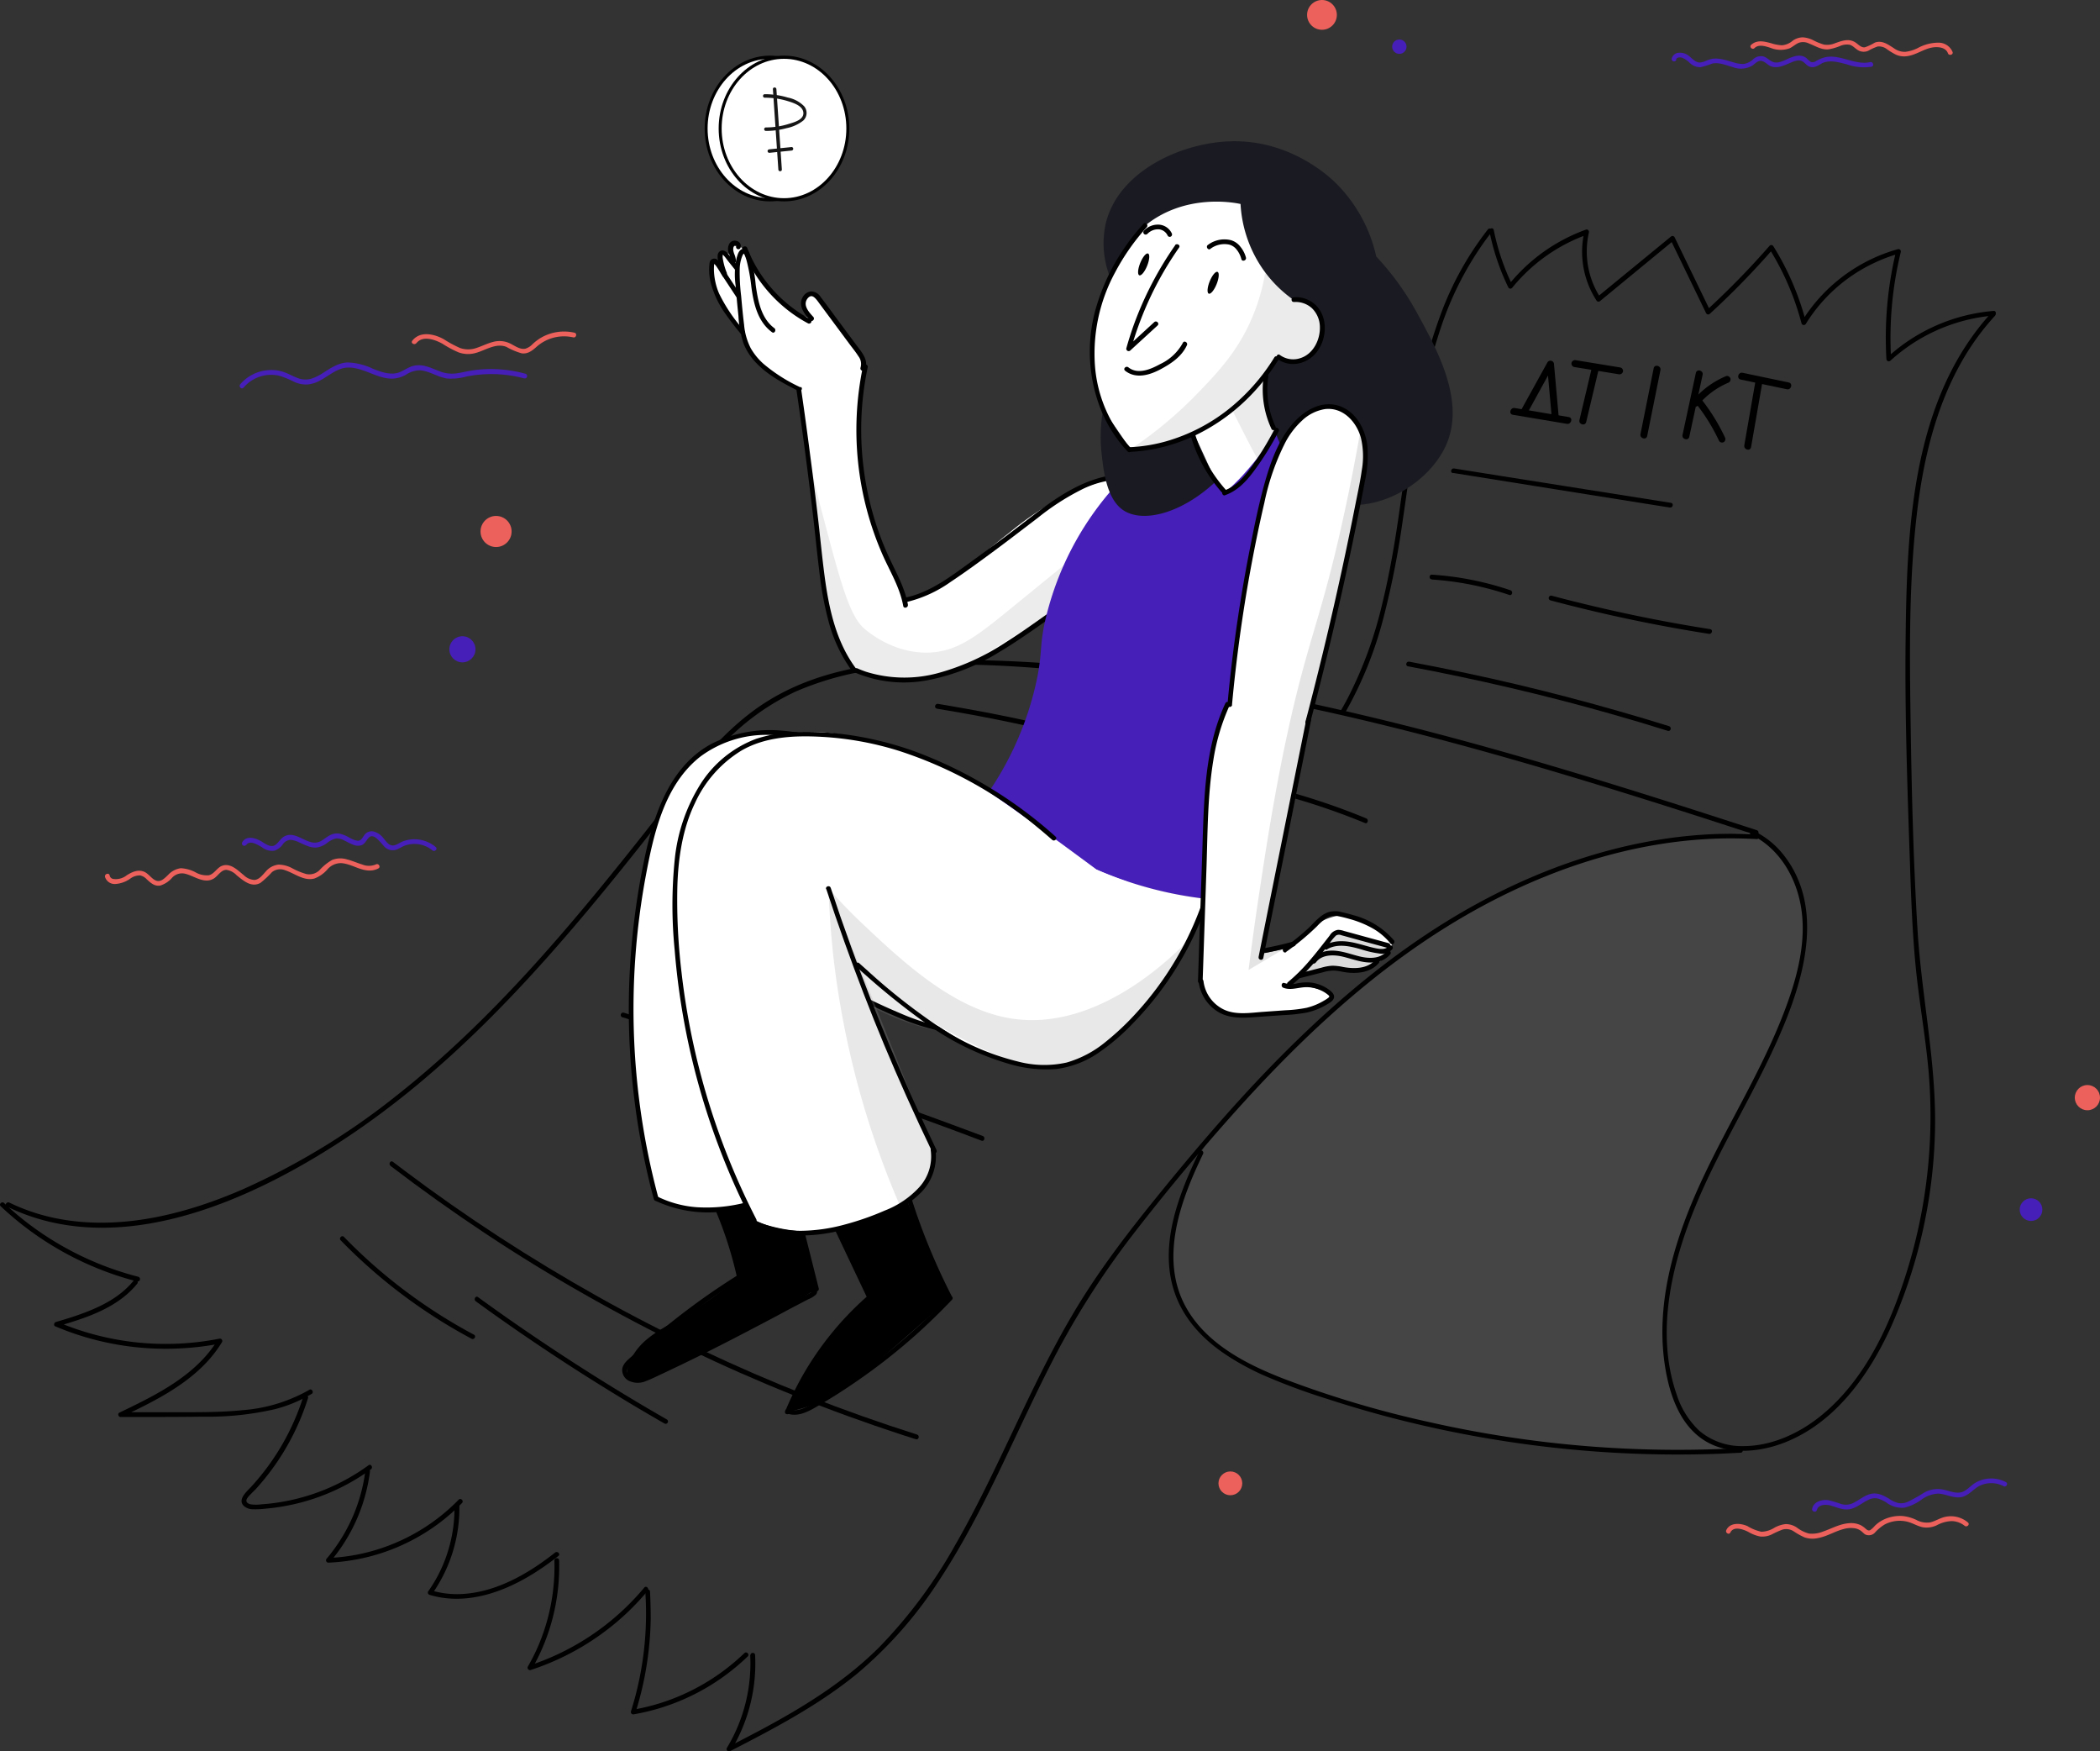 <svg id="Слой_1" data-name="Слой 1" xmlns="http://www.w3.org/2000/svg" viewBox="0 0 450 375.21"><rect x="0" y="0" width="450" height="375.21" fill="#333333" stroke="none"/><defs><style>.cls-1{fill:#ec615b;}.cls-2{fill:#461eb8;}.cls-3,.cls-5,.cls-6,.cls-8,.cls-9{fill:#9b9797;}.cls-3{opacity:0.18;}.cls-4{fill:#fff;}.cls-5{opacity:0.19;}.cls-6{opacity:0.22;}.cls-7{fill:#1a1b22;}.cls-8{opacity:0.25;}.cls-9{opacity:0.35;}.cls-10{fill:#161616;}</style></defs><path class="cls-1" d="M22.49,187.82a2.16,2.16,0,0,0,2.22,1.56A6.21,6.21,0,0,0,28,188.17a3.44,3.44,0,0,1,2-.63,2.63,2.63,0,0,1,1.43.82c.83.76,1.68,1.56,2.9,1.36A5.61,5.61,0,0,0,36.92,188a2.86,2.86,0,0,1,2.75-.82c2,.48,4.15,2.3,6.19,1,.88-.55,1.52-1.85,2.67-1.83a3.82,3.82,0,0,1,2.17,1.15c1.44,1.17,3.19,2.74,5.13,1.63a19.66,19.66,0,0,0,2.45-2.29,2.8,2.8,0,0,1,2.83-.4c2,.65,4,2.36,6.25,1.77a6.87,6.87,0,0,0,2.84-2,3.82,3.82,0,0,1,2.9-1.3c2.22.13,4.15,1.73,6.42,1.58a4,4,0,0,0,1.55-.44c.58-.3.07-1.17-.51-.87a3.82,3.82,0,0,1-3,0c-1.07-.32-2.09-.79-3.17-1.06a4.81,4.81,0,0,0-3.22.11,10.84,10.84,0,0,0-2.65,2.13,3.12,3.12,0,0,1-2.86.89,14.82,14.82,0,0,1-3-1.22,6.28,6.28,0,0,0-3-.8,4.16,4.16,0,0,0-2.74,1.51c-.66.7-1.35,1.69-2.39,1.77a3.49,3.49,0,0,1-2.26-1c-1.32-1.05-2.9-2.75-4.76-2-1.07.46-1.62,1.74-2.77,2a4.86,4.86,0,0,1-2.89-.66,7.57,7.57,0,0,0-3.12-.85A4.48,4.48,0,0,0,36,187.46c-.65.6-1.48,1.54-2.47,1.22s-1.6-1.44-2.57-1.89c-1.33-.62-2.65,0-3.8.72a3.75,3.75,0,0,1-2.94.78.92.92,0,0,1-.72-.74c-.13-.64-1.1-.37-1,.27Z"/><path class="cls-2" d="M52.81,181c.31-.55,1-.52,1.54-.38a9.1,9.1,0,0,1,2.07,1.09,3.37,3.37,0,0,0,2.4.53,3.62,3.62,0,0,0,1.8-1.38,2.11,2.11,0,0,1,1.63-.93,4.89,4.89,0,0,1,1.78.5c1.27.56,2.6,1.32,4,1.11a4.8,4.8,0,0,0,2-.9,5.38,5.38,0,0,1,1.86-1,3.18,3.18,0,0,1,1.9.43c.64.3,1.24.66,1.9.9a2.57,2.57,0,0,0,1.75.11c.77-.28,1-1,1.52-1.54,1.12-1.4,2.83,1.36,3.57,2A2.44,2.44,0,0,0,85,182a12.58,12.58,0,0,0,1.27-.64,6,6,0,0,1,1.23-.42,6.07,6.07,0,0,1,5.16,1.24c.5.41,1.21-.3.71-.72a7.06,7.06,0,0,0-4.63-1.66,6.68,6.68,0,0,0-2.46.47c-.72.28-1.55,1-2.36.83s-1.28-1-1.75-1.53a4,4,0,0,0-2-1.41A1.93,1.93,0,0,0,78,179c-.38.53-.66,1.18-1.42,1.11a5.41,5.41,0,0,1-1.79-.71,7.41,7.41,0,0,0-2-.8,3.26,3.26,0,0,0-2.16.37c-.68.36-1.26.88-1.94,1.24-2.65,1.42-5.23-2.61-7.91-.94-.73.46-1.11,1.29-1.82,1.76-.91.6-2-.19-2.78-.68-1.22-.77-3.36-1.53-4.27.09a.5.5,0,0,0,.87.51Z"/><path class="cls-2" d="M359.16,12.78c.13-.54.82-.53,1.27-.42a5.14,5.14,0,0,1,1.74,1.19,3.19,3.19,0,0,0,2.21.85,18.94,18.94,0,0,0,2.53-.78c1.46-.32,3,.37,4.36.75a4.9,4.9,0,0,0,4.23-.31c.57-.39,1.22-1.17,2-1s1.24.82,1.9,1.11c1.25.54,2.56,0,3.73-.49,1-.41,2.34-1.17,3.32-.39.62.49,1.06,1.15,2,1.1s1.56-.7,2.38-1c1.61-.55,3.36,0,4.94.4a11,11,0,0,0,5.27.51c.63-.15.36-1.12-.27-1-3.18.72-6.18-1.58-9.37-1.1a7,7,0,0,0-2.25.88,1.22,1.22,0,0,1-1.12.18,6.43,6.43,0,0,1-.93-.81c-1.1-.87-2.46-.51-3.65,0s-2.44,1.28-3.61.78c-.69-.29-1.2-.9-1.93-1.13a2.43,2.43,0,0,0-2.22.58,3.88,3.88,0,0,1-1.9,1,5.76,5.76,0,0,1-2.21-.29c-1.48-.41-3-1-4.55-.81a5.71,5.71,0,0,0-1.39.42,3.7,3.7,0,0,1-1.49.39c-.89-.06-1.57-.89-2.23-1.4a3,3,0,0,0-2.13-.69,1.65,1.65,0,0,0-1.56,1.21.51.51,0,0,0,1,.26Z"/><path class="cls-1" d="M376,10.27c.94-.87,2.39-.33,3.45,0a5.69,5.69,0,0,0,4.06.07c.69-.33,1.26-.9,2-1.19a2.86,2.86,0,0,1,2.11.16c1.4.53,2.7,1.43,4.27,1.25a11.72,11.72,0,0,0,2.33-.67,3.65,3.65,0,0,1,2.15-.3c.71.21,1.2.84,1.82,1.19a2.41,2.41,0,0,0,2.17.09,10.72,10.72,0,0,1,2-.91,2.78,2.78,0,0,1,2,.59,14.3,14.3,0,0,0,1.91,1.16,4.28,4.28,0,0,0,2.42.32c1.89-.26,3.44-1.49,5.3-1.84,1.18-.21,2.94-.12,3.42,1.22.22.6,1.2.34,1-.27a3.25,3.25,0,0,0-3.05-2,9.31,9.31,0,0,0-4.42,1.16,8.1,8.1,0,0,1-2.63.8,3.84,3.84,0,0,1-2.4-.72c-1.26-.8-2.58-1.84-4.16-1.25a11.05,11.05,0,0,1-2.13,1c-.76.11-1.33-.54-1.89-.94-1.47-1.07-3-.46-4.54.08a4.22,4.22,0,0,1-2.35.28,12.53,12.53,0,0,1-2.19-.88A5.84,5.84,0,0,0,386.35,8a3.77,3.77,0,0,0-2.25.76,4,4,0,0,1-2.26.94,9.24,9.24,0,0,1-2.32-.44c-1.44-.39-3-.79-4.27.34-.48.44.24,1.15.71.71Z"/><path class="cls-1" d="M370.78,328.34c.7-1.49,2.78-.7,3.84-.17a8,8,0,0,0,2.58,1,4.62,4.62,0,0,0,2.53-.48,21.11,21.11,0,0,1,2.23-1,2.93,2.93,0,0,1,2.39.36,15.49,15.49,0,0,0,2.32,1.3,5.3,5.3,0,0,0,2.82.17c2-.35,3.66-1.46,5.57-1.95a5.65,5.65,0,0,1,2.52-.14,3,3,0,0,1,1.08.45c.37.25.65.6,1,.83a1.79,1.79,0,0,0,2.21-.49,9.26,9.26,0,0,1,2-1.63,6.91,6.91,0,0,1,5-.55c1.05.29,2,.89,3.08,1.13a5,5,0,0,0,3.11-.43,7.31,7.31,0,0,1,3.08-.87,4.58,4.58,0,0,1,2.85,1c.49.41,1.21-.3.71-.71a5.68,5.68,0,0,0-5.33-1.08c-.93.3-1.79.83-2.75,1.06a4.75,4.75,0,0,1-3-.54,9.09,9.09,0,0,0-2.74-.8,8,8,0,0,0-2.62.18,7.71,7.71,0,0,0-2.47,1.05,7.43,7.43,0,0,0-1,.81,6,6,0,0,1-1,.94c-.39.22-.67,0-1-.27a4.71,4.71,0,0,0-1.09-.78,4.85,4.85,0,0,0-2.5-.41c-2,.15-3.72,1.16-5.59,1.8a6.17,6.17,0,0,1-3,.41,7.3,7.3,0,0,1-2.5-1.23,4.24,4.24,0,0,0-2.5-.79,6.41,6.41,0,0,0-2.4.79,5.48,5.48,0,0,1-2.76.85,9.67,9.67,0,0,1-3-1.21c-1.43-.64-3.73-.85-4.53.86-.27.59.6,1.1.87.51Z"/><path class="cls-2" d="M389.34,323.53c.25-1.27,2-1.27,2.92-1,1.57.45,3,1.21,4.69.64,1.28-.44,2.3-1.36,3.53-1.9a3,3,0,0,1,1.91-.24,7.17,7.17,0,0,1,1.95.94,5.37,5.37,0,0,0,3.86,1,10.51,10.51,0,0,0,3.51-1.67,6.56,6.56,0,0,1,3.66-1.32c1.56.08,3,.94,4.61.79,1.86-.17,2.83-1.86,4.44-2.56a5.74,5.74,0,0,1,4.91.17c.57.31,1.08-.56.51-.87a6.85,6.85,0,0,0-4.6-.62,6.5,6.5,0,0,0-2.11.87c-.7.45-1.26,1.08-2,1.54-1.47,1-3.12.16-4.67-.17a5.94,5.94,0,0,0-4.17.65,33.15,33.15,0,0,1-3.59,2,3.65,3.65,0,0,1-1.79.24,5.85,5.85,0,0,1-2.1-.94c-1.27-.76-2.57-1.42-4.09-1-1.36.38-2.42,1.36-3.68,1.94a3.51,3.51,0,0,1-2.53.18,25,25,0,0,0-2.68-.81c-1.37-.21-3.2.28-3.51,1.84-.12.63.85.9,1,.27Z"/><path class="cls-2" d="M52.19,83.05a7.75,7.75,0,0,1,4.89-2.68,7.55,7.55,0,0,1,2.88.16,20.89,20.89,0,0,1,2.94,1.21,6.1,6.1,0,0,0,3.11.62,7.18,7.18,0,0,0,2.5-.8c1.63-.85,3.08-2.14,4.87-2.64s3.74.15,5.46.81,3.54,1.48,5.44,1.38A6.39,6.39,0,0,0,87,80.27a5.47,5.47,0,0,1,3-.94c2,.14,3.8,1.47,5.82,1.76a12.21,12.21,0,0,0,4.12-.42,27.27,27.27,0,0,1,12.37.39.5.5,0,0,0,.27-1,28.41,28.41,0,0,0-7.45-1,27.59,27.59,0,0,0-3.75.27c-1.27.18-2.52.53-3.79.68a7.1,7.1,0,0,1-3.35-.46c-.95-.35-1.88-.79-2.86-1.06a5.33,5.33,0,0,0-3-.06c-1.07.33-2,1.06-3,1.4-1.85.57-3.76-.17-5.48-.83a13.28,13.28,0,0,0-5.51-1.35c-2,.12-3.57,1.24-5.18,2.25a10.4,10.4,0,0,1-2.48,1.22A4.54,4.54,0,0,1,63.82,81c-1.14-.42-2.19-1.06-3.36-1.41a8.39,8.39,0,0,0-3.27-.27,8.72,8.72,0,0,0-5.71,3c-.42.5.29,1.21.71.71Z"/><path class="cls-1" d="M89.21,73.55c1.34-1.8,4.14-.75,5.68.14a22.32,22.32,0,0,0,3.38,1.8,5.94,5.94,0,0,0,3.61.14c2.16-.57,4.36-2.22,6.65-1.31a14.27,14.27,0,0,0,3.28,1.38c1.32.17,2.27-.6,3.19-1.42a8.83,8.83,0,0,1,7.84-2c.63.14.9-.83.27-1a9.87,9.87,0,0,0-7.46,1.24,11.37,11.37,0,0,0-1.51,1.18,3.57,3.57,0,0,1-1.56,1c-1.19.25-2.35-.7-3.36-1.16a5.2,5.2,0,0,0-3.56-.29c-1.19.3-2.28.86-3.44,1.25a5.36,5.36,0,0,1-3.62.06,24.61,24.61,0,0,1-3.5-1.89C93,71.51,90,70.86,88.34,73c-.39.53.49,1,.87.51Z"/><circle class="cls-1" cx="106.3" cy="113.86" r="3.33"/><circle class="cls-1" cx="283.28" cy="3.19" r="3.19"/><circle class="cls-1" cx="447.3" cy="235.15" r="2.7"/><circle class="cls-1" cx="263.65" cy="317.78" r="2.55"/><circle class="cls-2" cx="299.86" cy="10" r="1.54"/><circle class="cls-2" cx="99.09" cy="139.1" r="2.8"/><circle class="cls-2" cx="435.22" cy="259.14" r="2.43"/><path class="cls-3" d="M259.33,243.44a68.34,68.34,0,0,0-3.89,7.76c-2.75,6.45-5.16,12.11-4.46,19.3a26.53,26.53,0,0,0,7.65,16.32c5.4,5.51,12,7.69,16.42,9.07,16.11,5.09,24.17,7.63,26.25,8.12a250.72,250.72,0,0,0,37.21,6.17,242.29,242.29,0,0,0,34.42.54,17.25,17.25,0,0,1-8-3.16c-.84-.62-4.35-3.34-6.69-10.36-2.07-6.2-2-12.25-1-19,1.94-13,6.67-22.68,11.93-33.28,3.22-6.49,4.49-8.16,9.27-18,3.16-6.47,5.53-11.73,7.17-18.78,1.41-6,1.44-9.79.95-13.1a22.73,22.73,0,0,0-3.15-9.26,21.62,21.62,0,0,0-7.9-7.41A130.16,130.16,0,0,0,358,180a133.6,133.6,0,0,0-32.26,9.54c-16.65,7.3-27.44,16.15-37.34,24.39A208.76,208.76,0,0,0,259.33,243.44Z"/><path d="M1.52,258.5c23.81,11.58,52.13-1.2,72.37-14.54,21.48-14.17,39.21-33.24,55.45-53,4.16-5.06,8.24-10.2,12.28-15.35s8.15-10.72,12.77-15.62a51.23,51.23,0,0,1,16.12-11.84,64.8,64.8,0,0,1,19.54-5c14.11-1.58,28.61-.48,42.69.91a426.4,426.4,0,0,1,44.93,7c29.7,6.2,58.78,15,87.65,24.27l10.89,3.53c.62.2.89-.77.27-1-28.84-9.38-57.81-18.52-87.38-25.34-28.54-6.59-58.15-11.5-87.53-11.11-12.6.17-25.73,1.88-36.68,8.54-11.19,6.8-18.68,18.21-26.64,28.29-16,20.23-32.72,40.2-53,56.25a152.26,152.26,0,0,1-33,20.2c-12.45,5.46-26.71,9.06-40.28,6.3A41.61,41.61,0,0,1,2,257.63c-.58-.28-1.09.59-.51.87Z"/><path d="M.16,258.43a66.92,66.92,0,0,0,22.07,13.82,66.17,66.17,0,0,0,7.12,2.27.51.51,0,0,0,.27-1A66.18,66.18,0,0,1,6.49,262.45a63.6,63.6,0,0,1-5.62-4.73c-.47-.44-1.19.27-.71.71Z"/><path d="M28.63,274.36c-3.18,3.92-7.89,6-12.57,7.59-1.36.45-2.73.87-4.1,1.27-.37.11-.54.74-.12.92a60.58,60.58,0,0,0,27.44,4.69,58.57,58.57,0,0,0,7.92-1l-.57-.74C43,293,37,296.87,30.92,300c-1.76.91-3.54,1.77-5.33,2.63-.46.22-.22.94.25.94,5.9,0,11.8,0,17.69-.07a64.23,64.23,0,0,0,15.34-1.6,29.75,29.75,0,0,0,7.92-3.29c.56-.34,0-1.21-.5-.87A33.94,33.94,0,0,1,52,302.1c-5.32.54-10.7.43-16,.44l-10.09,0,.26.94c6.31-3,12.82-6.19,17.76-11.27a26.59,26.59,0,0,0,3.64-4.68.51.51,0,0,0-.57-.74,59.3,59.3,0,0,1-34.58-3.56l-.12.92c4.88-1.44,9.94-3,14-6.13a18.66,18.66,0,0,0,3.1-3c.4-.5-.31-1.22-.72-.71Z"/><path d="M65,299.17a51.35,51.35,0,0,1-11.21,19.38c-.92,1-3,2.72-1.49,4.12a3,3,0,0,0,2,.66,18,18,0,0,0,2.64-.13,45.09,45.09,0,0,0,22.55-8.43c.52-.38,0-1.25-.51-.87A44.19,44.19,0,0,1,58.75,322c-.9.12-1.81.21-2.72.27a8.33,8.33,0,0,1-2.34,0c-.66-.15-1.15-.57-.74-1.26a4.76,4.76,0,0,1,.77-.9c.33-.34.66-.69,1-1a52.14,52.14,0,0,0,6.36-8.57,52.48,52.48,0,0,0,4.92-11c.19-.62-.78-.88-1-.27Z"/><path d="M78.27,315.23a36,36,0,0,1-5.54,15A35,35,0,0,1,70,333.91a.51.51,0,0,0,.36.86,42.6,42.6,0,0,0,23.32-8.15A41.93,41.93,0,0,0,99,322c.46-.47-.26-1.18-.71-.72A41.55,41.55,0,0,1,77.23,332.9a39.71,39.71,0,0,1-6.88.86l.36.87a37,37,0,0,0,8.57-19.4c.08-.64-.93-.63-1,0Z"/><path d="M97.39,322.58A31.13,31.13,0,0,1,94,337.22a30.54,30.54,0,0,1-2.25,3.71.51.51,0,0,0,.31.74c7.63,2.3,15.6-.45,22.13-4.49a57.84,57.84,0,0,0,5.47-3.85c.51-.41-.21-1.11-.71-.72-5.82,4.6-12.92,8.7-20.53,8.9a19.44,19.44,0,0,1-6.1-.82l.31.74a32.14,32.14,0,0,0,5.56-14.38,31.74,31.74,0,0,0,.25-4.47.51.51,0,0,0-1,0Z"/><path d="M118.8,334.3a43.27,43.27,0,0,1-3.36,18.07,42.19,42.19,0,0,1-2.33,4.66.52.52,0,0,0,.57.75,55,55,0,0,0,20.49-12.08,56,56,0,0,0,4.61-4.88c.41-.49-.3-1.21-.72-.71a53.89,53.89,0,0,1-18.47,14.25,50.53,50.53,0,0,1-6.18,2.44l.57.74a44,44,0,0,0,5.66-17.88,43.57,43.57,0,0,0,.17-5.36c0-.65-1-.65-1,0Z"/><path d="M138.28,341a69.34,69.34,0,0,1-1.58,20.11c-.42,1.87-.93,3.71-1.5,5.53a.51.51,0,0,0,.62.62,46.6,46.6,0,0,0,19.75-8.46,45.89,45.89,0,0,0,4.65-3.94c.47-.45-.24-1.16-.71-.71a45.87,45.87,0,0,1-18.15,10.75,46.74,46.74,0,0,1-5.81,1.39l.62.62a70.73,70.73,0,0,0,3.27-20.1q0-2.91-.15-5.81c0-.65-1-.65-1,0Z"/><path d="M160.76,354.58a35,35,0,0,1-5,19.88.51.51,0,0,0,.69.69c9.37-4.8,18.77-9.74,27-16.41a89.18,89.18,0,0,0,17.91-20.35c10.07-15.33,16.64-32.58,25.17-48.75a177.7,177.7,0,0,1,16.81-25.9q9.72-12.53,20.27-24.39c13.83-15.55,29.1-30.15,46.9-41.11,17.51-10.78,37.6-18.11,58.31-18.61,2.55-.06,5.1,0,7.65.13.65,0,.65-1,0-1-20.62-1.17-41.05,4.68-59.12,14.39-18.25,9.8-34,23.58-48.16,38.61-7.19,7.66-14,15.67-20.61,23.81-6.77,8.32-13.33,16.83-18.77,26.09C220.41,297.59,213.91,315,204.68,331a104.31,104.31,0,0,1-16.18,21.79c-7.41,7.42-16.33,12.93-25.53,17.84-2.33,1.24-4.69,2.45-7,3.66l.69.69a35.9,35.9,0,0,0,5.15-20.39c0-.65-1-.65-1,0Z"/><path d="M375.25,178.82c5.6,2.7,9.14,8.27,10.44,14.23,1.57,7.17-.12,14.64-2.52,21.42-4.82,13.63-12.73,25.84-18.75,38.92-5.73,12.44-9.93,26.43-7.48,40.21,1,5.65,3.21,11.8,8.3,15s11.81,2.54,17.22.42c10.73-4.22,17.94-14.28,22.6-24.42a109.41,109.41,0,0,0,9.52-40.5c.67-15.11-2.76-29.87-3.68-44.88-.94-15.44-1.29-31-1.51-46.43-.2-14.1-.29-28.35,1.33-42.38,1.41-12.31,4.39-24.8,11.1-35.36a53.92,53.92,0,0,1,5.65-7.37c.44-.47-.28-1.19-.71-.71-17.22,18.83-18.17,46.5-18.42,70.61-.16,15.45.37,30.9.9,46.35.26,7.64.51,15.29,1.24,22.91s2.1,15,2.77,22.47a111.88,111.88,0,0,1-4.55,42.8c-3.57,11.54-9,23.55-18.62,31.29-4.67,3.75-10.6,6.46-16.68,6.4a14,14,0,0,1-9.29-3.31,18.46,18.46,0,0,1-4.85-7.81c-4.61-13.35-.95-28.31,4.31-40.89,5.47-13.06,13.24-25,18.66-38.09,4.76-11.5,8.44-26-.17-36.72a18.25,18.25,0,0,0-6.3-5c-.58-.28-1.09.59-.51.87Z"/><path d="M257,246.69c-4.46,9.25-8.87,20.35-5.16,30.6,3.07,8.47,10.92,13.75,18.81,17.29a134.51,134.51,0,0,0,13.89,5.15q8.17,2.67,16.52,4.73a244.07,244.07,0,0,0,33.52,5.85,241.19,241.19,0,0,0,34.1,1.12l4.29-.21c.65,0,.65-1,0-1a241.44,241.44,0,0,1-66.69-5.56A219,219,0,0,1,275,295.34c-7.9-3.07-16.32-7.38-20.7-15-5.39-9.36-2.21-20.45,1.87-29.64.53-1.18,1.07-2.34,1.63-3.5.28-.58-.59-1.09-.87-.51Z"/><path d="M288.29,152.59a82.6,82.6,0,0,0,8.07-19.85,186.4,186.4,0,0,0,4.25-21.44c1.05-7,1.93-14,3.17-21a132,132,0,0,1,5-20.18A69.29,69.29,0,0,1,318,51.9c.5-.7,1-1.38,1.57-2.06.4-.5-.31-1.22-.72-.71a67.14,67.14,0,0,0-9.95,17.73,117.53,117.53,0,0,0-5.5,20c-1.35,7-2.28,14-3.3,21-1,7.22-2.18,14.45-3.92,21.54a87.37,87.37,0,0,1-7.45,20.3c-.42.79-.85,1.57-1.3,2.34a.5.5,0,0,0,.87.51Z"/><path d="M319.16,49.51a50.12,50.12,0,0,0,4.06,12.08.51.51,0,0,0,.79.1,36.62,36.62,0,0,1,16.12-11.44l-.62-.62a19.23,19.23,0,0,0,2.59,14.74.51.51,0,0,0,.79.11l15.86-13.05-.79-.1,7.65,15.79a.5.5,0,0,0,.79.1,175,175,0,0,0,13.52-13.85l-.79-.1a58.12,58.12,0,0,1,6.91,16,.51.51,0,0,0,.92.12,34.47,34.47,0,0,1,14.65-13.06,32.89,32.89,0,0,1,5.34-2l-.62-.62a79.09,79.09,0,0,0-2.1,23.2.51.51,0,0,0,.86.36,37.64,37.64,0,0,1,16.7-8.8,36.7,36.7,0,0,1,5.41-.86c.64,0,.65-1.06,0-1a38.38,38.38,0,0,0-22.82,10l.86.35A77.7,77.7,0,0,1,407.31,54a.51.51,0,0,0-.62-.62,35.53,35.53,0,0,0-17.17,10.84,34.09,34.09,0,0,0-3.43,4.66L387,69a58.94,58.94,0,0,0-7-16.26.51.51,0,0,0-.79-.1,176.7,176.7,0,0,1-13.52,13.85l.79.1-7.65-15.79a.51.51,0,0,0-.79-.1l-15.86,13,.79.11a18.25,18.25,0,0,1-2.49-14c.08-.35-.24-.76-.62-.62A37.62,37.62,0,0,0,323.3,61l.79.11a49,49,0,0,1-4-11.84c-.13-.63-1.1-.36-1,.27Z"/><path d="M311.32,101.31l18.12,2.9,18.12,2.89,10.26,1.63c.63.11.91-.87.27-1L340,104.87,321.85,102l-10.26-1.64c-.64-.1-.91.87-.27,1Z"/><path d="M306.83,124.15a64.79,64.79,0,0,1,16.59,3.31c.61.21.88-.76.27-1a65.59,65.59,0,0,0-16.86-3.35c-.65,0-.65,1,0,1Z"/><path d="M332.25,128.62c8.7,2.32,17.51,4.29,26.37,5.89,2.53.46,5.06.88,7.6,1.28.63.1.91-.87.27-1q-13.37-2.1-26.51-5.28-3.75-.9-7.47-1.89a.5.5,0,0,0-.26,1Z"/><path d="M301.7,142.74q11,2.06,21.95,4.62t21.64,5.6q6.07,1.72,12.11,3.61c.62.19.89-.78.27-1q-10.71-3.33-21.56-6.18t-21.75-5.16q-6.18-1.32-12.39-2.48c-.64-.12-.91.85-.27,1Z"/><path d="M200.73,151.82q9.47,1.53,18.84,3.58T238.11,160q5.2,1.44,10.37,3c.62.2.88-.78.26-1q-9.15-2.84-18.46-5.18t-18.64-4.14q-5.29-1-10.64-1.89c-.63-.11-.91.87-.27,1Z"/><path d="M274.81,170.32a148.2,148.2,0,0,1,17.68,6c.6.25.86-.73.27-1a145.29,145.29,0,0,0-17.68-6,.5.5,0,0,0-.27,1Z"/><path d="M152.13,188.67q8.16,3.09,16.37,6.08T185,200.68q8.23,2.91,16.5,5.72t16.57,5.54q8.34,2.75,16.7,5.39l2.06.65a.5.5,0,0,0,.27-1q-8.33-2.62-16.63-5.34t-16.65-5.54q-8.28-2.81-16.51-5.7t-16.45-5.88q-8.25-3-16.46-6.09l-2-.76c-.61-.23-.87.74-.27,1Z"/><path d="M133.44,217.94q15.18,4.76,30.27,9.84t29.9,10.43q8.38,3,16.72,6.16c.61.22.87-.75.27-1q-14.91-5.58-29.93-10.85t-30-10.15q-8.46-2.76-17-5.42a.5.5,0,0,0-.27,1Z"/><path d="M83.68,249.77q9.91,7.57,20.31,14.47t21.17,13q10.83,6.18,22.07,11.61t22.66,10q11.56,4.67,23.43,8.54l2.94.94c.62.2.88-.77.26-1q-11.84-3.75-23.41-8.3t-22.86-9.9Q139,283.87,128.18,277.8T107,265q-10.43-6.78-20.36-14.25l-2.45-1.86c-.52-.39-1,.48-.51.87Z"/><path d="M73,265.71a113.83,113.83,0,0,0,21.28,17.17c2.21,1.39,4.47,2.69,6.77,3.92.57.3,1.08-.57.51-.87a113.13,113.13,0,0,1-22.32-15.62q-2.85-2.56-5.53-5.32c-.45-.46-1.16.25-.71.72Z"/><path d="M101.93,278.76q7.6,5.53,15.45,10.74t15.9,10.09c3,1.83,6.05,3.61,9.11,5.37a.5.5,0,0,0,.5-.87q-8.16-4.68-16.12-9.71T111.06,284q-4.35-3-8.62-6.11c-.53-.39-1,.49-.51.87Z"/><ellipse class="cls-4" cx="164.95" cy="27.53" rx="13.7" ry="15.27"/><path d="M165,43.14c-7.74,0-14-7-14-15.61s6.3-15.61,14-15.61,14,7,14,15.61S172.68,43.14,165,43.14Zm0-30.54c-7.37,0-13.37,6.69-13.37,14.93s6,14.93,13.37,14.93,13.36-6.7,13.36-14.93S172.31,12.6,165,12.6Z"/><ellipse class="cls-4" cx="168.03" cy="27.53" rx="13.7" ry="15.27"/><path d="M168,43.14c-7.74,0-14-7-14-15.61s6.29-15.61,14-15.61,14,7,14,15.61S175.77,43.14,168,43.14Zm0-30.54c-7.37,0-13.36,6.69-13.36,14.93s6,14.93,13.36,14.93,13.36-6.7,13.36-14.93S175.4,12.6,168,12.6Z"/><path class="cls-4" d="M152.49,56.48c-.74.36.09,3.63.68,5.38a22.67,22.67,0,0,0,5.33,8.59A16.5,16.5,0,0,0,161,75.78a19,19,0,0,0,4.83,4.54,29.1,29.1,0,0,0,5.47,3.08c.15,1.28.48,4.2.63,5.5,4.39,38.57,1.93,15,3.93,31.87.71,6,1,8.47,2.16,12.19a45.18,45.18,0,0,0,5.13,10.72,28.59,28.59,0,0,0,4,1.25,31.31,31.31,0,0,0,11.39.32c6.7-1,11.39-3.77,18.27-7.84a90.28,90.28,0,0,0,11.76-8.3c5.68-4.63,7.48-7.09,8.05-7.9,2.11-3,2.95-5.36,4.34-9.24,1.3-3.62,1.43-5.22.82-6.72a6.52,6.52,0,0,0-2.68-3,58.76,58.76,0,0,0-5.67,1.79,58,58,0,0,0-8.27,3.83,69.66,69.66,0,0,0-8.88,6.25c-8.43,6.61-9.37,8.33-13.92,10.9a39.9,39.9,0,0,1-8.67,3.63c-.37-1.21-1-3.09-1.86-5.33-1.85-4.66-2.88-5.66-4.19-9-1.14-2.87-1.57-5.41-2.43-10.49a59.9,59.9,0,0,1-1.15-10.1c-.05-5.11-.08-7.66.63-10.85.4-1.8.95-3.54.29-5.68a16.67,16.67,0,0,0-2.41-3.77c-1.57-2.14-3.31-4.15-4.74-6.38-1.6-2.49-2.09-3.86-3.52-4.12a2.15,2.15,0,0,0-2,.55c-.72.88-.31,2.83,1.41,4.64a13.3,13.3,0,0,1-4.43-1.82c-1.88-1.22-2.92-2.61-4.85-5.25-1.2-1.64-3.11-4.46-4.08-5.9-1.38-2-2.13-3.18-2.79-3s-.89,1.5-1,2.47c-.17-.1-1.37-.81-2.08-.37s-.88,2.18.26,4C153.93,57.25,153,56.25,152.49,56.48Z"/><path class="cls-3" d="M171.47,84.69c.18,1.75.44,4.1.85,6.87a160.2,160.2,0,0,0,3.82,18.13c3.85,14.67,5.84,22.06,8.93,24.86.62.56,6.12,5.39,13.71,5.26,6.21-.11,10.49-3.49,17.37-9.08,11.87-9.66,19.7-16.08,24.39-19.93a21.67,21.67,0,0,1-2.08,7.54,23.7,23.7,0,0,1-6.14,7.53c-3.85,3.43-7.79,5.92-15.53,10.75-6.92,4.33-10.43,6.51-12.76,7.3a29.6,29.6,0,0,1-13.68,1.59,26.12,26.12,0,0,1-7.57-2.34,48.41,48.41,0,0,1-3.38-6.57A49.24,49.24,0,0,1,175.83,122C174.93,113.71,173.33,100.93,171.47,84.69Z"/><path d="M194.16,129a27.3,27.3,0,0,0,9.58-4.36c3.21-2.13,6.32-4.42,9.42-6.71s6.17-4.67,9.24-7a52.49,52.49,0,0,1,9.28-6,20.38,20.38,0,0,1,11.85-2.08c.64.1.91-.87.27-1-7.5-1.21-14.43,2.63-20.25,6.94-3.12,2.3-6.14,4.72-9.24,7s-6.37,4.7-9.62,7-6.8,4.46-10.79,5.25c-.64.13-.37,1.1.26,1Z"/><path d="M194.55,129.51c-.63-3.44-2.35-6.51-3.82-9.64a63,63,0,0,1-3.62-9.59,66.14,66.14,0,0,1-2.54-20.18,64.53,64.53,0,0,1,1.37-11.42c.13-.63-.84-.9-1-.27a66.53,66.53,0,0,0,4.17,40.41c1.59,3.61,3.72,7,4.44,11,.12.64,1.09.37,1-.27Z"/><path d="M185.4,79c.78-1.84-.81-3.64-1.83-5l-3.91-5.26c-1.27-1.71-2.51-3.44-3.81-5.12a2.46,2.46,0,0,0-2-1.19,2.26,2.26,0,0,0-1.81,1.18c-1.09,1.82.32,3.65,1.53,5,.44.48,1.15-.24.71-.72-.84-.91-2.14-2.31-1.43-3.64.25-.47.77-1,1.34-.73s1.13,1.14,1.54,1.69l6.53,8.8c.57.75,1.17,1.49,1.67,2.29a2.71,2.71,0,0,1,.46,2.49.5.5,0,1,0,1,.26Z"/><path d="M171.58,83A35,35,0,0,1,163.67,78a13.32,13.32,0,0,1-2.8-3.41,13.52,13.52,0,0,1-1.42-5c-.25-2-.45-4.1-.63-6.16a41,41,0,0,1-.31-5.86A7.92,7.92,0,0,1,159,55c.06-.15.18-.51.34-.6s.09-.06.17.1a8.86,8.86,0,0,1,.5,1.42,38.66,38.66,0,0,1,1,5.57c.48,3.57,1.35,7.42,4.42,9.68.52.39,1-.49.5-.87-2.88-2.13-3.54-6-4-9.32A32,32,0,0,0,160.84,55c-.24-.7-.56-1.93-1.55-1.74s-1.22,1.29-1.44,2a16.53,16.53,0,0,0-.22,5.87q.26,3.3.61,6.59a22.29,22.29,0,0,0,1.1,5.9,12.79,12.79,0,0,0,2.58,4c2.52,2.7,5.88,4.48,9.15,6.12.58.29,1.09-.58.51-.87Z"/><path d="M159.47,70.84a34.52,34.52,0,0,1-5.4-8A13.78,13.78,0,0,1,153,58.21a10.65,10.65,0,0,1,0-1.13,3.55,3.55,0,0,1,.05-.57,1.6,1.6,0,0,0,.05-.21l-.13.05a.55.55,0,0,1,.12.14c.52.66,1,1.43,1.41,2.14l3.29,5c.35.54,1.22,0,.87-.51l-3.34-5.08-.77-1.19a7,7,0,0,0-.87-1.23,1,1,0,0,0-1.61.61,11.59,11.59,0,0,0,.53,5.35,20.36,20.36,0,0,0,2.4,5,61.31,61.31,0,0,0,3.8,5c.42.5,1.13-.22.72-.71Z"/><path d="M155.79,58.56a12.91,12.91,0,0,1-.71-2.18c-.09-.38-.16-.77-.22-1.16a2.36,2.36,0,0,1,0-.38,1.3,1.3,0,0,1,0-.26c0-.08,0,0,0,0s-.09-.05,0,0a.82.82,0,0,1,.25.2c.28.3.53.64.79,1l1.6,2a.5.5,0,1,0,.71-.71l-1.5-1.84c-.25-.3-.49-.61-.74-.9a1.9,1.9,0,0,0-.81-.62,1,1,0,0,0-1,.2,1.26,1.26,0,0,0-.38.85,4.16,4.16,0,0,0,.06.93c.06.36.12.71.21,1.06a13.59,13.59,0,0,0,.81,2.43.5.5,0,0,0,.69.18.51.51,0,0,0,.18-.69Z"/><path d="M157.71,56.19a4.22,4.22,0,0,0-.36-1.75,4.5,4.5,0,0,1-.21-.74,2.13,2.13,0,0,1,0-.56.8.8,0,0,1,.22-.46s0,0,0,0l.07,0c-.07,0,0,0,0,0s-.08,0,0,0h.13c-.12,0,0,0,0,0s.15.06.1,0l.08,0,0,0c-.05,0-.06,0,0,0s.1.14,0,0c0,0,0,.09,0,0,0,.11,0-.1,0,0s0,0,0,0l0,.08a.52.52,0,0,0,.35.62.5.5,0,0,0,.62-.35,1.12,1.12,0,0,0-.79-1.39,1.35,1.35,0,0,0-1.62.54,2.45,2.45,0,0,0-.18,1.93,5.87,5.87,0,0,1,.49,2,.51.51,0,0,0,.5.5.52.52,0,0,0,.51-.5Z"/><path d="M159.14,53.39a30.57,30.57,0,0,0,10,13.31,29.91,29.91,0,0,0,4,2.57c.57.3,1.08-.57.51-.87a29.56,29.56,0,0,1-11.53-11.12,27.9,27.9,0,0,1-2-4.16c-.23-.6-1.21-.34-1,.27Z"/><path d="M170.7,83.74q1.92,13.1,3.47,26.26c.47,4,.87,8.11,1.37,12.15a72.12,72.12,0,0,0,2,10.92,31.79,31.79,0,0,0,5.18,10.87c.39.51,1.27,0,.87-.51-4.46-5.83-6-13.18-6.93-20.31-.52-4-.9-8-1.36-12q-.75-6.53-1.61-13-.94-7.33-2-14.64c-.09-.64-1.07-.37-1,.27Z"/><path d="M183.24,144.09a26.88,26.88,0,0,0,15.7,1.6,45.43,45.43,0,0,0,15.19-6c2.41-1.42,4.73-3,7-4.56s4.45-3.12,6.62-4.75c4.16-3.13,8.15-6.65,10.8-11.19a27.23,27.23,0,0,0,3.68-14.91c0-.66-.08-1.32-.16-2s-1.09-.65-1,0A26.26,26.26,0,0,1,238.57,117c-2.28,4.63-6,8.27-10,11.43-2,1.6-4.15,3.1-6.26,4.59s-4.45,3.11-6.75,4.56a50.45,50.45,0,0,1-14.6,6.63,27.55,27.55,0,0,1-15.38-.3c-.62-.21-1.24-.45-1.84-.72s-1.1.6-.51.87Z"/><path d="M153.08,256.7l5.34,16.85a86.7,86.7,0,0,1-12.79,8.95c-4,2.3-8.59,4.45-10.58,9.06-.29.66-1.17,2.69-.34,3.61s3.1.24,4.71-.33a69.32,69.32,0,0,0,12.42-6c7.45-4.44,8.39-3.62,17.22-9,2.5-1.52,4.51-2.85,5.85-3.76-.45-2.13-1.1-5.08-1.95-8.58-.94-3.93-1.93-8-3.5-13.06-.72-2.36-1.75-5.52-3.12-9.23Z"/><path class="cls-4" d="M140.59,256.71a25.15,25.15,0,0,0,4.3,1.67,27.63,27.63,0,0,0,13.72,0,48.16,48.16,0,0,0,19.79-9.56c-1.06-5-2-10.19-2.87-15.66-1.43-9.34-2.28-18.15-2.73-26.32,2.11,1.39,5.06,3.24,8.71,5.25,5.1,2.81,8.89,4.9,14.1,6.54,4.21,1.33,8.83,2.79,15,2.37a35.12,35.12,0,0,0,14.32-4.42c3.09-1.73,12.47-7,15.58-17.72.78-2.71,2.1-7.27.3-11.91-2.79-7.18-12-11.73-23-11.31-2.82-1.17-7.41-3.09-13-5.54-9.24-4-13.28-5.95-20.38-8.61-10-3.76-13.6-4.25-16-4.44-3.62-.28-7.9-.57-12.85,1.42a24.64,24.64,0,0,0-10.32,8c-1.86,2.41-3.51,5.4-5.54,12.88A117.87,117.87,0,0,0,136,200.67a160.35,160.35,0,0,0-.53,24.24A157.06,157.06,0,0,0,140.59,256.71Z"/><path class="cls-5" d="M178.43,248.48l-7.57,5q-.31-7.58-.41-15.49c-.13-12.72.23-24.87,1-36.4a96.11,96.11,0,0,0,10.64,5c5.74,2.26,13.81,5.45,23.4,5.91a54.21,54.21,0,0,0,27.18-6.15A22.07,22.07,0,0,1,224,217.13a24.75,24.75,0,0,1-6.93,2.7A46.8,46.8,0,0,1,205,221.25c-7.58-.21-20.14-4.81-32.62-15.13Z"/><path d="M141.07,256.57a156,156,0,0,1-2.7-68.86c1.7-9.11,4-19.57,11.7-25.62a23.69,23.69,0,0,1,14.05-4.66,44.06,44.06,0,0,1,15.91,3c5.61,2,11,4.46,16.51,6.78l16.82,7.14,4.21,1.79c.59.25,1.1-.62.51-.87l-17.37-7.38c-5.58-2.37-11.13-4.82-16.76-7.06-5.26-2.09-10.73-3.88-16.4-4.3a28,28,0,0,0-14.75,2.65c-8.87,4.55-12.44,14.52-14.46,23.66a156.83,156.83,0,0,0,.7,69.85c.33,1.4.69,2.79,1.06,4.18a.5.5,0,0,0,1-.27Z"/><path d="M140.51,257.27a26.59,26.59,0,0,0,15.21,2.17,44.3,44.3,0,0,0,15.1-5.32c2.69-1.47,5.29-3.12,7.84-4.83.53-.36,0-1.23-.51-.87a74.85,74.85,0,0,1-13.9,7.7,33.5,33.5,0,0,1-15,2.5A23,23,0,0,1,141,256.4c-.58-.28-1.09.58-.51.87Z"/><path d="M178.91,248.35q-1.89-8.74-3.26-17.6T173.46,213q-.47-5-.77-10.07c0-.65-1.05-.65-1,0q.54,9,1.61,17.91T176,238.63q.92,5,2,10c.14.63,1.11.36,1-.27Z"/><path d="M172.55,207.3a119.36,119.36,0,0,0,19.11,10.32A51.75,51.75,0,0,0,202,221a31.92,31.92,0,0,0,10.18.35A32.5,32.5,0,0,0,223,218c.58-.29.07-1.16-.51-.87A31.38,31.38,0,0,1,203,220.21a46.92,46.92,0,0,1-10.12-3.15c-3.25-1.36-6.45-2.87-9.57-4.52-3.52-1.86-7-3.9-10.29-6.11-.54-.36-1,.52-.5.87Z"/><path d="M153.5,259.7a82.44,82.44,0,0,1,4.44,14l.23-.57a151.93,151.93,0,0,0-13.33,9.36q-3.21,2.52-6.28,5.2c-1,.92-2.07,1.84-3.08,2.79-.84.77-2,1.6-2.14,2.81a2.58,2.58,0,0,0,1.5,2.56,4.42,4.42,0,0,0,3.63,0c1.33-.51,2.6-1.16,3.88-1.75l3.92-1.87c5.21-2.51,10.36-5.15,15.48-7.84q3.84-2,7.67-4.07l3.83-2a5,5,0,0,0,1.61-1,.89.89,0,0,0-.13-1.32.77.77,0,0,0-1.13.2c-.34.55.53,1.06.88.51l-.32.12c0-.18-.06-.2-.13-.09a1.61,1.61,0,0,0-.28.17l-.87.47-1.8,1-3.47,1.85q-3.5,1.86-7,3.71c-4.64,2.43-9.31,4.82-14,7.11-2.36,1.14-4.73,2.27-7.11,3.36-1.07.49-2.33,1.15-3.56.9-.85-.17-1.82-1-1.52-1.94a3,3,0,0,1,.83-1.14c.47-.45.95-.89,1.43-1.33.91-.83,1.83-1.65,2.75-2.46,1.86-1.63,3.75-3.2,5.68-4.73A150,150,0,0,1,158.68,274a.51.51,0,0,0,.23-.57,81.55,81.55,0,0,0-4.44-14,.52.52,0,0,0-.62-.35.5.5,0,0,0-.35.62Z"/><path d="M169,254.62l4.23,16.85,1.21,4.8a.5.5,0,0,0,1-.27l-4.23-16.84-1.21-4.8a.5.5,0,0,0-1,.26Z"/><path class="cls-2" d="M249.22,95.11a47.37,47.37,0,0,0-11.42,10.34,64.87,64.87,0,0,0-13.49,26.1c-1.74,6.8-.76,7.63-2.22,14.43a67.66,67.66,0,0,1-10.73,24.42A79.75,79.75,0,0,0,263.9,193c2.21-7,5-16.34,7.77-27.38,5.22-20.61,3.75-20.29,8.88-42.55,5.26-22.85,7.72-27.17,4.44-31.08C278.86,84.66,260.55,88.09,249.22,95.11Z"/><path d="M179.51,263.55l6.69,14.11a79.37,79.37,0,0,0-6.75,7.26,72.58,72.58,0,0,0-8.11,12c-1.17,2.22-2,4.15-2.6,5.57a34.15,34.15,0,0,0,7-2.19,36.37,36.37,0,0,0,9.64-6.29c5.2-4.49,11.31-9.78,18.19-15.95-1.29-2.63-2.58-5.35-3.85-8.15-2.49-5.51-4.68-10.87-6.62-16Z"/><path class="cls-4" d="M161.69,261.57c-1.49-2.87-3.28-6.57-5.13-11a153.94,153.94,0,0,1-11.36-45.67c-.92-10.16-1.45-16,.34-23.84,1.26-5.53,2.71-11.55,7.94-16.61a27.57,27.57,0,0,1,13.41-6.85c7.63-1.79,13.81-.3,21.07,1.45a77.43,77.43,0,0,1,16.48,6c2.39,1.21,5.52,2.94,21.41,14.52,3.78,2.76,6.91,5.07,9.11,6.7a81.78,81.78,0,0,0,23.47,6.29,62,62,0,0,1-3.23,8.19,68.12,68.12,0,0,1-7.71,12.26c-3,3.9-5.85,7.47-10.62,10.83a26.1,26.1,0,0,1-7.72,3.92,23.27,23.27,0,0,1-7,.95c-3.17-.07-6.18-.84-11.12-3.18a84.52,84.52,0,0,1-13.66-8.26c-3.67-2.63-8.51-6.32-14-11.11q1.64,4.94,3.53,10a292.14,292.14,0,0,0,13.33,30.4,13,13,0,0,1-1.54,6.14,13.86,13.86,0,0,1-4.6,4.77,38.94,38.94,0,0,1-14.62,6A35.28,35.28,0,0,1,161.69,261.57Z"/><path class="cls-6" d="M177.54,190.34c.15,4.56.48,9.32,1,14.24a188.51,188.51,0,0,0,14.31,53.73,12.29,12.29,0,0,0,5.85-5.55,12.12,12.12,0,0,0,1.22-6.47l-14.73-36.8Z"/><path class="cls-6" d="M177.54,190.34c1.64,1.87,4.12,4.58,7.34,7.62,8.36,7.87,19.23,18.12,31.55,20.19,19.32,3.24,36.3-14.68,38.77-17.36A63.92,63.92,0,0,1,247,213.63c-3.95,4.83-7.27,9.12-13.22,12.17a22.65,22.65,0,0,1-8.93,2.84c-1.46.11-5.07.23-14.14-3.87a117.16,117.16,0,0,1-19.42-11.53c-3.31-2.35-6-4.41-7.71-5.82Q180.58,198.89,177.54,190.34Z"/><path d="M162.12,261.31a153.71,153.71,0,0,1-16.07-52.93,130.12,130.12,0,0,1-.9-18.51c.19-6.07,1.1-12.28,3.76-17.8a25.69,25.69,0,0,1,10-11.29c5.19-3,11.43-3.24,17.28-2.92a67.72,67.72,0,0,1,16.45,3,89.41,89.41,0,0,1,29.65,16.36c1.08.88,2.14,1.79,3.19,2.71.48.43,1.2-.28.71-.71a94.28,94.28,0,0,0-29.51-18,71.4,71.4,0,0,0-16.53-4,62.1,62.1,0,0,0-8.73-.41,31,31,0,0,0-9.33,1.45,24.14,24.14,0,0,0-12,9.74,37.45,37.45,0,0,0-5.52,16.29,97.1,97.1,0,0,0,0,19.21,154.44,154.44,0,0,0,14.65,54.28c.66,1.37,1.33,2.73,2,4.07.3.58,1.17.07.87-.51Z"/><path d="M177.06,190.47q3.72,11.29,8,22.39t9.14,21.92q2.72,6.09,5.61,12.1c.28.58,1.15.07.87-.51q-5.13-10.67-9.72-21.56t-8.59-22q-2.28-6.27-4.36-12.61c-.2-.61-1.18-.35-1,.27Z"/><path d="M161.54,262.43c5.83,2.9,12.54,2.65,18.73,1.16a60.93,60.93,0,0,0,9.2-3.07,21.88,21.88,0,0,0,7.92-5.08,11,11,0,0,0,3.05-9.28c-.12-.64-1.09-.37-1,.26a9.76,9.76,0,0,1-2.44,7.9,19.56,19.56,0,0,1-7.36,5,59.61,59.61,0,0,1-8.75,3.05,36.9,36.9,0,0,1-9,1.3,21.74,21.74,0,0,1-9.82-2.13c-.58-.28-1.09.59-.51.87Z"/><path d="M183.41,207a152.88,152.88,0,0,0,15.22,12.38,58.08,58.08,0,0,0,17.3,8.45A27.69,27.69,0,0,0,226.47,229a20.56,20.56,0,0,0,9-3.51,45.76,45.76,0,0,0,7.29-6.25A69.47,69.47,0,0,0,258.13,195c.27-.74.54-1.49.79-2.24s-.77-.88-1-.27a68.42,68.42,0,0,1-14.19,24.25,57.14,57.14,0,0,1-6.87,6.51,23.11,23.11,0,0,1-8.3,4.38,22.12,22.12,0,0,1-10.48-.23,53.76,53.76,0,0,1-17.21-7.65,129.12,129.12,0,0,1-15-11.84l-1.75-1.56c-.48-.43-1.19.28-.71.71Z"/><path d="M179.07,263.8l6.69,14.11c.28.59,1.15.08.87-.51l-6.69-14.11c-.28-.58-1.14-.07-.87.51Z"/><path d="M185.77,277.76a66.5,66.5,0,0,0-14.66,18.52q-1.58,3-2.86,6.09c-.24.6.73.86,1,.27a65.23,65.23,0,0,1,12.53-19.56c1.5-1.61,3.08-3.15,4.73-4.6.49-.43-.22-1.14-.71-.72Z"/><path d="M168.44,302.72c2.72,1.16,5.48-.73,7.75-2.07,2.46-1.46,4.88-3,7.24-4.64A127.9,127.9,0,0,0,197,285.3q3.62-3.3,7-6.86c.45-.47-.27-1.19-.71-.72A127.3,127.3,0,0,1,191,289.13a126,126,0,0,1-13.62,9.65c-1.32.81-2.64,1.63-4,2.35s-2.92,1.34-4.36.72c-.59-.25-1.1.61-.51.87Z"/><path d="M194.52,257.55a137.16,137.16,0,0,0,6.31,16.06c.69,1.48,1.42,2.95,2.16,4.41.3.58,1.17.07.87-.5a138.25,138.25,0,0,1-6.81-15.66q-.83-2.28-1.56-4.58c-.2-.62-1.17-.35-1,.27Z"/><path class="cls-4" d="M248.28,44.34c-1.48,1.22-2.74,3.07-5.28,6.78-3.06,4.49-6.21,8.94-7.78,15.32a33.2,33.2,0,0,0-1,13.15A32.64,32.64,0,0,0,242,96.33a44.11,44.11,0,0,0,5.63-.83A43.1,43.1,0,0,0,255,93.21c.75,1.61,1.62,3.32,2.62,5.08a70.31,70.31,0,0,0,4.78,7.31c.91-.8,2.26-2,3.79-3.65a74.25,74.25,0,0,0,6.63-8.44c5.37-7.05,8.19-5.52,11.79-11.07A24.33,24.33,0,0,0,288.19,70a29.57,29.57,0,0,0-5.05-17.87A26,26,0,0,0,273,42.72C265.34,38.89,254.87,39,248.28,44.34Z"/><path class="cls-5" d="M271.13,58.32a42.11,42.11,0,0,1-2.71,9.47c-3.06,7.36-7.42,11.95-11.95,16.63a87.12,87.12,0,0,1-14.32,11.89A39.95,39.95,0,0,0,264,87.73c.85,1.73,1.74,3.48,2.65,5.26,1,2,2,3.85,3,5.71.77-1.36,2-3.45,3.69-5.88,3.22-4.64,4.94-6,8.34-10.48,3.79-5,5.68-7.43,6.36-10.14.31-1.23,2.32-9.17-2.85-13.51C281.62,55.7,275.94,55.52,271.13,58.32Z"/><path class="cls-7" d="M237.86,59.36a23.81,23.81,0,0,1,7.49-11c8.53-6.93,18.93-5,20.48-4.66a27.09,27.09,0,0,0,4.15,13,26.66,26.66,0,0,0,7.21,7.55,6.32,6.32,0,0,1,4.42,1.59c2.44,2.32,1.61,5.9,1.49,6.42A6.77,6.77,0,0,1,281,75.94c-3,2.54-7.28,1-7.45.9a11.81,11.81,0,0,0-2.35,4.74,13.6,13.6,0,0,0,1,8.29c3.12,8,5.78,14.8,12.44,17.34,8.83,3.37,20.27-2.46,24.74-10.83,5.16-9.7-1.32-21.27-5.78-29.43a58.61,58.61,0,0,0-8.69-12,31.86,31.86,0,0,0-8.62-15.69c-1.25-1.24-9.61-9.22-22.24-9-10.72.19-24.3,6.31-27.08,17.51A19.65,19.65,0,0,0,237.86,59.36Z"/><path class="cls-7" d="M236.4,87.71a32,32,0,0,0-.37,9.21c.42,3.83,1.06,9.8,4.52,12.28,4.24,3,12.68.82,20-6.07l-4.71-10.28a47.46,47.46,0,0,1-6.62,2.26,46.4,46.4,0,0,1-6.87,1.27Z"/><path d="M245,48a45.18,45.18,0,0,0-10.36,18.73,33.81,33.81,0,0,0,1,20.34,28.72,28.72,0,0,0,6,9.66c.45.46,1.16-.25.71-.72a29.15,29.15,0,0,1-7.73-17.86A36.51,36.51,0,0,1,239,58.27a47.1,47.1,0,0,1,6.73-9.6c.43-.48-.28-1.2-.72-.71Z"/><path d="M242.15,96.81a36.42,36.42,0,0,0,14.18-3.64,41.74,41.74,0,0,0,12.18-9,44.56,44.56,0,0,0,5.44-7.1c.34-.55-.53-1.06-.87-.51A42.92,42.92,0,0,1,263,87.87,38.66,38.66,0,0,1,250,94.51a34,34,0,0,1-7.89,1.29c-.65,0-.65,1,0,1Z"/><path d="M270.8,80.48a20,20,0,0,0,1.66,11.41c.28.59,1.15.08.87-.5a18.82,18.82,0,0,1-1.56-10.64c.1-.64-.87-.91-1-.27Z"/><path d="M255.2,93.54a31.61,31.61,0,0,0,6.9,12.26c.44.48,1.15-.23.72-.71a30.41,30.41,0,0,1-6.65-11.82.5.5,0,0,0-1,.27Z"/><path d="M262.51,106.08c2.72-.93,4.67-3.09,6.32-5.35A61.83,61.83,0,0,0,274,92.4c.3-.57-.57-1.08-.87-.5a65.49,65.49,0,0,1-4.88,8c-1.54,2.14-3.38,4.33-6,5.21-.61.21-.35,1.18.27,1Z"/><path d="M251.83,52.53A73.47,73.47,0,0,0,243,69.47q-.91,2.53-1.64,5.13a.51.51,0,0,0,.84.49l5.85-5.36c.48-.44-.23-1.16-.71-.72l-5.85,5.37.84.49a72,72,0,0,1,7.41-17.31q1.38-2.31,2.92-4.52c.37-.54-.5-1-.87-.51Z"/><path d="M241.09,79.42c2.33,1.84,5.3.93,7.66-.34s4.5-2.75,5.59-5.12c.27-.59-.6-1.1-.87-.51A10.64,10.64,0,0,1,248.61,78c-2,1.09-4.76,2.32-6.81.7-.5-.4-1.22.3-.71.71Z"/><ellipse cx="245.07" cy="56.65" rx="2.52" ry="0.8" transform="translate(100.96 262.8) rotate(-68.06)"/><ellipse cx="259.95" cy="60.57" rx="2.52" ry="0.8" transform="translate(106.65 279.07) rotate(-68.06)"/><path d="M245.85,50.13a3.14,3.14,0,0,1,2.5-1,2.32,2.32,0,0,1,1.87,1.36.5.5,0,0,0,.69.18.52.52,0,0,0,.18-.69,3.28,3.28,0,0,0-2.66-1.85,4.12,4.12,0,0,0-3.29,1.27.5.5,0,0,0,.71.71Z"/><path d="M259.33,53.34a5,5,0,0,1,4.06-.94A3,3,0,0,1,265,53.48a5.37,5.37,0,0,1,1,2c.12.64,1.09.37,1-.26a6.15,6.15,0,0,0-1.2-2.36,3.94,3.94,0,0,0-2-1.4,5.86,5.86,0,0,0-4.95,1c-.54.35,0,1.23.51.87Z"/><path d="M277.19,64.71A5.19,5.19,0,0,1,281.1,66a5.68,5.68,0,0,1,1.73,4c.1,2.74-1.39,5.82-4.14,6.71a4.83,4.83,0,0,1-4.44-.67c-.51-.39-1,.48-.51.87a5.74,5.74,0,0,0,4.62.93,6.59,6.59,0,0,0,4-2.7c1.93-2.7,2.17-6.88-.11-9.46a6.12,6.12,0,0,0-5-2c-.65,0-.65,1.06,0,1Z"/><path class="cls-4" d="M279.85,88.76c-2.07,1.19-3.33,2.89-4.66,5.3a45.11,45.11,0,0,0-4.77,13.43c-3.38,17.71-2.43,10.19-3.73,18.64-1,6.33-2.15,14.75-3.24,24.83a40.82,40.82,0,0,0-3.27,8.35,43,43,0,0,0-1.38,9.25c-.89,15.12-.33,15.75-1,23.94-.37,4.59.12,9.25-.46,13.82a10.86,10.86,0,0,0,.83,6.65,8.61,8.61,0,0,0,3.19,3.42c1.8,1.06,3.67,1.06,7.35,1A48.43,48.43,0,0,0,275,217c3.56-.47,5.66-.53,8.07-1.64.91-.42,2.39-1.13,2.33-1.89,0-.22-.19-.77-2.81-1.55a24.44,24.44,0,0,0-6.26-1,7.32,7.32,0,0,1,2.07-1.85c.34-.2,1.25-.7,4.45-1.13a25.12,25.12,0,0,1,4.39-.35c2.51.07,3,.56,4.62.18a10.5,10.5,0,0,0,2.82-1.32,7.27,7.27,0,0,0,2.9-2.33,5.16,5.16,0,0,0,.76-2.34,13.61,13.61,0,0,0-4.51-4,11.46,11.46,0,0,0-7.06-1.61,12.15,12.15,0,0,0-5.46,2.41,18.37,18.37,0,0,0-4.5,4.34l-6.58,1.44c2.19-10.85,4.1-20.06,5.58-27.1,2-9.69,4.52-21.48,8-36.83.34-1.51,1.48-6.36,3.72-16.08,1.36-5.9,1.94-12,3.7-17.8a28,28,0,0,0,1.3-9.4,11.84,11.84,0,0,0-1.77-6.42,7.47,7.47,0,0,0-2.64-2.64C284.58,86.14,280.4,88.45,279.85,88.76Z"/><path class="cls-8" d="M291.54,92.17c-.64,3.66-1.72,9.61-3.29,16.89-5,23.41-7.92,27.37-12.46,48.45-2.76,12.8-4.57,24.71-5.83,33-1.06,6.94-1.85,12.85-2.41,17.29l10.22-6.09-7,1.67c1.44-7.93,2.81-14.37,3.82-18.9,1.41-6.33,2.41-10.15,3.62-16.69,1-5.31,1.63-9.71,2-12.66,2-8.11,4.16-17.21,6.51-27.17,1.44-6.1,1.88-12.47,3.91-18.4a28.34,28.34,0,0,0,1.9-12.3A25.42,25.42,0,0,0,291.54,92.17Z"/><path class="cls-9" d="M278.38,209.07a23.8,23.8,0,0,1,3.65-1,25.16,25.16,0,0,1,5.19-.47c2.85.07,3.12.61,4.62.18.68-.2.34-.23,3.28-1.8,1.6-.85,2.29-1.16,2.44-1.85a2.12,2.12,0,0,0-.65-1.69c-2.05-.64-4.22-1.24-6.53-1.79-1.34-.32-2.66-.6-3.94-.86-1.13,1.32-2.26,2.65-3.41,4Q280.69,206.45,278.38,209.07Z"/><path d="M262.61,150.6c-3.17,6.75-4.16,14.22-4.58,21.6-.22,3.88-.31,7.76-.44,11.64l-.42,12.36-.46,14c0,.64,1,.64,1,0l.83-24.56c.25-7.56.23-15.22,1.45-22.71a45,45,0,0,1,3.49-11.79c.27-.58-.6-1.09-.87-.5Z"/><path d="M264,151q1.35-14.67,4-29.15c.88-4.75,1.84-9.48,2.94-14.17a51.23,51.23,0,0,1,4.47-12.86A17.39,17.39,0,0,1,279,90.11a9.23,9.23,0,0,1,4.94-2.47c3.82-.44,6.7,2.67,7.67,6.1a17.14,17.14,0,0,1,.2,7c-.33,2.38-.85,4.74-1.32,7.1q-1.43,7.28-3,14.51-3.13,14.43-6.83,28.74c-.3,1.18-.61,2.35-.92,3.53a.5.5,0,0,0,1,.27q3.87-14.73,7.17-29.61,1.64-7.42,3.14-14.9c.5-2.48,1-5,1.46-7.44a25.11,25.11,0,0,0,.5-7.38c-.42-3.66-2.49-7.52-6.22-8.66-3.92-1.19-7.7,1.31-10.1,4.23-2.83,3.44-4.42,7.87-5.62,12.11-1.33,4.69-2.29,9.49-3.23,14.27q-2.91,14.77-4.46,29.78c-.12,1.22-.24,2.45-.35,3.68-.06.64.95.64,1,0Z"/><path d="M279.93,154.07l-4,19.89-4,19.89L269.7,205c-.13.63.84.9,1,.27l4-19.9,4-19.89,2.24-11.18c.13-.63-.85-.9-1-.26Z"/><path d="M256.84,210.19a8.85,8.85,0,0,0,3.91,6.41c2.66,1.77,5.85,1.47,8.88,1.25l5.35-.38a34.9,34.9,0,0,0,5.1-.56,14.47,14.47,0,0,0,4.24-1.71c.55-.33,1.33-.74,1.52-1.41s-.39-1.26-.92-1.66a8.11,8.11,0,0,0-4.46-1.67,10.8,10.8,0,0,0-2.47.2,4.91,4.91,0,0,1-2.74-.06c-.61-.24-.87.73-.27,1,1.37.55,2.8.08,4.2-.07a7.22,7.22,0,0,1,3.75.59,6.74,6.74,0,0,1,1.64,1c.26.22.41.34.12.6a6.44,6.44,0,0,1-.88.59A13.57,13.57,0,0,1,280,215.9a29.23,29.23,0,0,1-4.56.53l-4.77.34c-2.76.2-5.9.74-8.49-.53a7.81,7.81,0,0,1-4.29-6.05c-.07-.64-1.08-.65-1,0Z"/><path d="M276.7,211.15a46.27,46.27,0,0,0,6.65-7.05c.51-.64,1-1.29,1.52-1.94a9.34,9.34,0,0,1,1.43-1.75,1.26,1.26,0,0,1,1.12-.06l1.35.37,2.57.71,5.94,1.62a.5.5,0,0,0,.27-1l-5.46-1.49-2.73-.75-1.36-.37a4.26,4.26,0,0,0-1.27-.24,2.45,2.45,0,0,0-1.79,1.21l-1.56,2c-1.06,1.36-2.14,2.7-3.29,4a37.07,37.07,0,0,1-4.11,4c-.5.41.22,1.12.72.71Z"/><path d="M275.61,203.92a54.69,54.69,0,0,0,4.5-3.54c.71-.62,1.4-1.26,2.08-1.92a12.63,12.63,0,0,1,1.93-1.72,3.33,3.33,0,0,1,2.59-.47c.81.15,1.61.36,2.4.58a22,22,0,0,1,4.67,1.84,13.36,13.36,0,0,1,4.18,3.44c.41.51,1.11-.21.72-.71a17.24,17.24,0,0,0-8.67-5.36c-.82-.25-1.65-.46-2.49-.65a5.25,5.25,0,0,0-2.86,0c-1.72.58-3,2.2-4.24,3.39a52.34,52.34,0,0,1-5.32,4.3c-.52.37,0,1.24.51.87Z"/><path d="M271.19,204.13q3.06-.57,6.08-1.39a.51.51,0,0,0-.27-1c-2,.56-4,1-6.08,1.4a.5.5,0,0,0-.35.62.52.52,0,0,0,.62.35Z"/><path d="M284.41,203.35c2.27-1.3,5-.62,7.33.05a21.67,21.67,0,0,0,3.81.87,3,3,0,0,0,2.76-.89.51.51,0,0,0,0-.71.5.5,0,0,0-.71,0c-.65.83-1.86.66-2.78.48-1.31-.26-2.58-.68-3.88-1-2.31-.6-4.87-.89-7,.35a.5.5,0,0,0,.51.87Z"/><path d="M281.93,206.26c1.27-1.84,3.89-1.77,5.82-1.31,2.37.56,4.66,1.57,7.14,1.16a4.89,4.89,0,0,0,3-1.63c.42-.5-.29-1.22-.71-.72-1.49,1.8-4.07,1.6-6.1,1.07-2.36-.61-4.72-1.58-7.19-1a4.75,4.75,0,0,0-2.85,1.9c-.37.53.5,1,.87.5Z"/><path d="M278.51,209.56l5.11-1.3a7.54,7.54,0,0,1,2.45-.32c.77.05,1.51.25,2.27.36,2.49.35,5.4.06,7.13-2,.42-.49-.29-1.21-.71-.71-1.7,2-4.58,2-6.95,1.57a11,11,0,0,0-2.35-.27,10.41,10.41,0,0,0-2.27.41l-4.95,1.26a.5.5,0,0,0,.27,1Z"/><path class="cls-10" d="M165.62,19.1l1.17,17.22c0,.48.78.49.75,0L166.37,19.1c0-.48-.79-.49-.75,0Z"/><path class="cls-10" d="M163.86,20.93a16.52,16.52,0,0,1,4.88.71c1.21.37,3.3,1,3.41,2.51s-2,2.05-3.08,2.38a16,16,0,0,1-5,.77.38.38,0,0,0,0,.75,16.89,16.89,0,0,0,4.47-.59,8.51,8.51,0,0,0,3.6-1.64,2.23,2.23,0,0,0,.18-3.05,6.7,6.7,0,0,0-3.5-1.87,16.94,16.94,0,0,0-5-.72.38.38,0,0,0,0,.75Z"/><path class="cls-10" d="M164.86,32.74l4.8-.49a.38.38,0,0,0,0-.75l-4.8.49a.39.39,0,0,0-.38.38.38.38,0,0,0,.38.37Z"/><path d="M324.18,88.86l11.59,1.94c.94.15,1.35-1.29.4-1.45l-11.59-1.94c-.95-.16-1.35,1.29-.4,1.45Z"/><path d="M327.4,88.31l5.49-10-1.4-.37,1,11.14c.09,1,1.59,1,1.5,0L333,78a.76.76,0,0,0-1.4-.38l-5.49,9.94c-.46.85.83,1.61,1.3.76Z"/><path d="M341.08,78.89,338.45,90c-.22.94,1.23,1.34,1.45.4l2.63-11.08c.22-.94-1.23-1.34-1.45-.4Z"/><path d="M337.29,78.62l9.55,1.55a.78.78,0,0,0,.93-.52.76.76,0,0,0-.53-.92l-9.55-1.56a.79.79,0,0,0-.93.53.77.77,0,0,0,.53.92Z"/><path d="M354.36,78.89,351.53,93c-.19.94,1.25,1.35,1.44.4l2.84-14.11c.19-.94-1.26-1.34-1.45-.4Z"/><path d="M363.4,79.89l-2.86,13.29c-.2.94,1.24,1.34,1.45.4l2.86-13.29c.2-.94-1.24-1.34-1.45-.4Z"/><path d="M363.79,86.91a17,17,0,0,1,6.5-4.89.78.78,0,0,0,.52-.92.76.76,0,0,0-.92-.53,18.61,18.61,0,0,0-7.16,5.28.75.75,0,1,0,1.06,1.06Z"/><path d="M363.57,86.64a39.87,39.87,0,0,1,4.8,7.81.76.76,0,0,0,1,.27.77.77,0,0,0,.27-1,41.93,41.93,0,0,0-5-8.11.75.75,0,0,0-1.06,0,.77.77,0,0,0,0,1.06Z"/><path d="M376.13,81.9l-2.35,13.48c-.16,1,1.28,1.35,1.45.4l2.35-13.48c.16-.94-1.28-1.35-1.45-.4Z"/><path d="M373,81.31l9.9,2.08c.95.2,1.35-1.25.4-1.45l-9.9-2.08c-.94-.2-1.34,1.25-.4,1.45Z"/></svg>